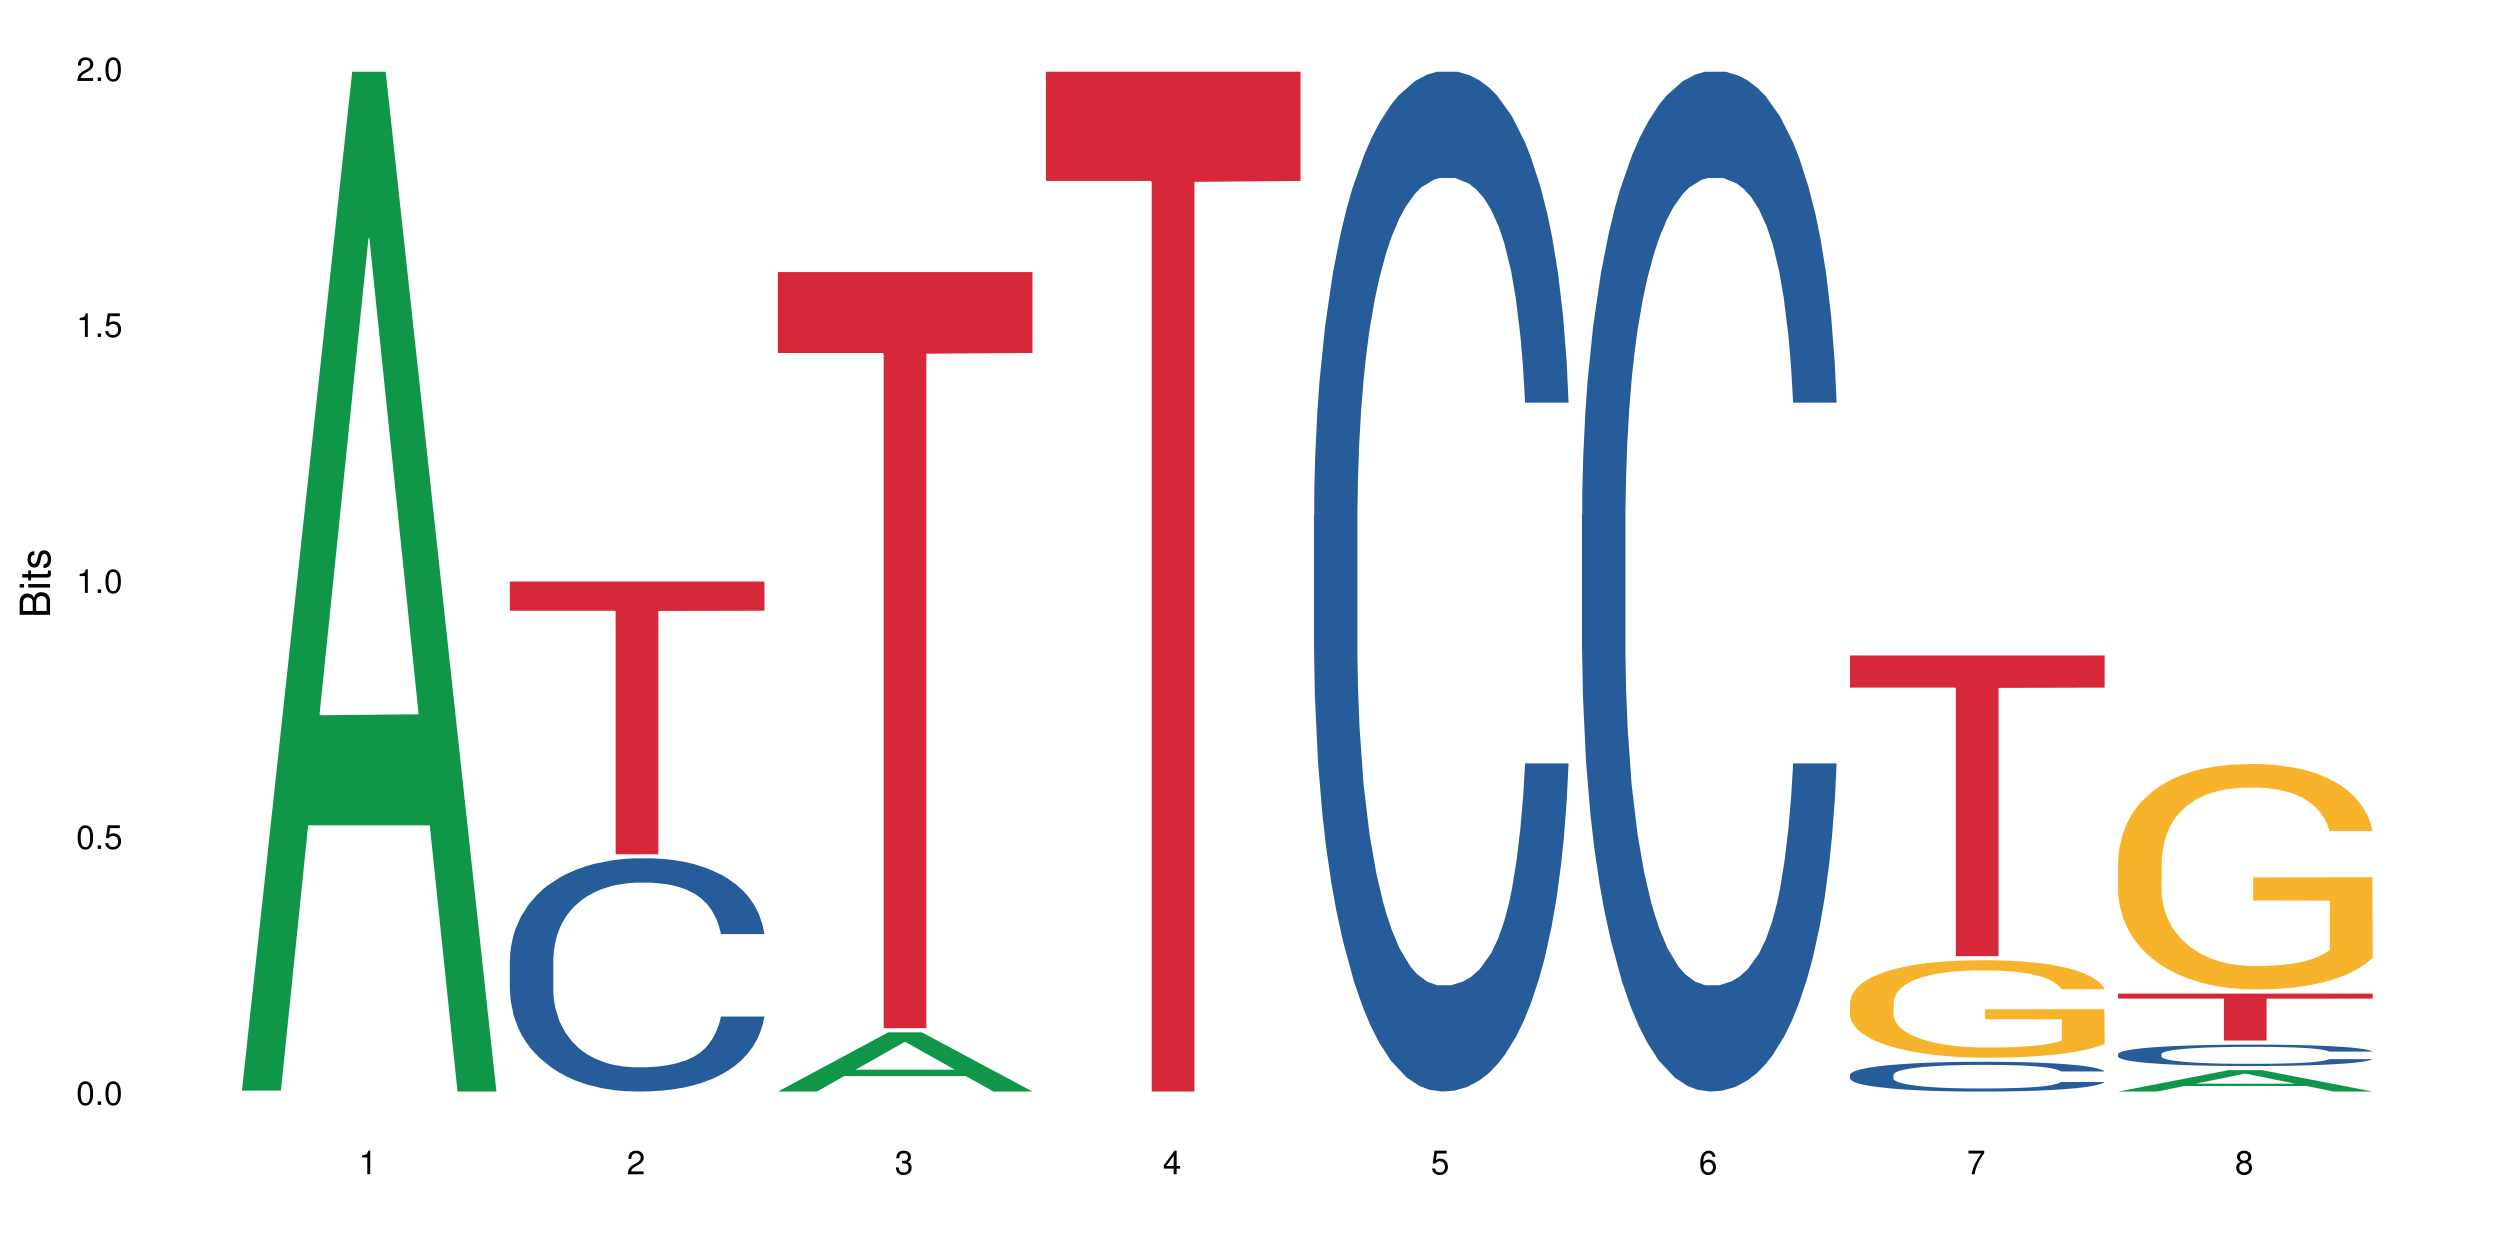 <?xml version="1.0" encoding="UTF-8"?>
<svg xmlns="http://www.w3.org/2000/svg" xmlns:xlink="http://www.w3.org/1999/xlink" width="720pt" height="360pt" viewBox="0 0 720 360" version="1.1">
<defs>
<g>
<symbol overflow="visible" id="glyph0-0">
<path style="stroke:none;" d=""/>
</symbol>
<symbol overflow="visible" id="glyph0-1">
<path style="stroke:none;" d="M 2.641 -6.797 C 2 -6.797 1.422 -6.531 1.078 -6.047 C 0.641 -5.453 0.406 -4.547 0.406 -3.297 C 0.406 -1 1.188 0.219 2.641 0.219 C 4.078 0.219 4.859 -1 4.859 -3.234 C 4.859 -4.562 4.656 -5.438 4.203 -6.047 C 3.844 -6.531 3.281 -6.797 2.641 -6.797 Z M 2.641 -6.047 C 3.547 -6.047 4 -5.125 4 -3.312 C 4 -1.375 3.562 -0.484 2.625 -0.484 C 1.734 -0.484 1.281 -1.422 1.281 -3.281 C 1.281 -5.141 1.734 -6.047 2.641 -6.047 Z M 2.641 -6.047 "/>
</symbol>
<symbol overflow="visible" id="glyph0-2">
<path style="stroke:none;" d="M 1.828 -1 L 0.828 -1 L 0.828 0 L 1.828 0 Z M 1.828 -1 "/>
</symbol>
<symbol overflow="visible" id="glyph0-3">
<path style="stroke:none;" d="M 4.562 -6.797 L 1.062 -6.797 L 0.547 -3.094 L 1.328 -3.094 C 1.719 -3.562 2.047 -3.734 2.578 -3.734 C 3.484 -3.734 4.062 -3.109 4.062 -2.094 C 4.062 -1.125 3.484 -0.531 2.578 -0.531 C 1.828 -0.531 1.375 -0.906 1.188 -1.672 L 0.328 -1.672 C 0.453 -1.109 0.547 -0.844 0.75 -0.594 C 1.125 -0.078 1.828 0.219 2.594 0.219 C 3.969 0.219 4.922 -0.781 4.922 -2.219 C 4.922 -3.562 4.031 -4.484 2.719 -4.484 C 2.25 -4.484 1.859 -4.359 1.469 -4.062 L 1.734 -5.969 L 4.562 -5.969 Z M 4.562 -6.797 "/>
</symbol>
<symbol overflow="visible" id="glyph0-4">
<path style="stroke:none;" d="M 2.484 -4.844 L 2.484 0 L 3.328 0 L 3.328 -6.797 L 2.766 -6.797 C 2.469 -5.75 2.281 -5.609 0.984 -5.453 L 0.984 -4.844 Z M 2.484 -4.844 "/>
</symbol>
<symbol overflow="visible" id="glyph0-5">
<path style="stroke:none;" d="M 4.859 -0.828 L 1.281 -0.828 C 1.359 -1.391 1.672 -1.75 2.5 -2.234 L 3.469 -2.75 C 4.406 -3.266 4.906 -3.969 4.906 -4.812 C 4.906 -5.375 4.672 -5.906 4.266 -6.266 C 3.859 -6.625 3.375 -6.797 2.719 -6.797 C 1.859 -6.797 1.219 -6.5 0.844 -5.922 C 0.609 -5.562 0.5 -5.125 0.484 -4.438 L 1.328 -4.438 C 1.359 -4.906 1.406 -5.188 1.531 -5.406 C 1.75 -5.812 2.188 -6.062 2.703 -6.062 C 3.469 -6.062 4.031 -5.516 4.031 -4.781 C 4.031 -4.25 3.719 -3.797 3.125 -3.438 L 2.234 -2.938 C 0.812 -2.141 0.406 -1.5 0.328 0 L 4.859 0 Z M 4.859 -0.828 "/>
</symbol>
<symbol overflow="visible" id="glyph0-6">
<path style="stroke:none;" d="M 2.125 -3.125 L 2.578 -3.125 C 3.516 -3.125 3.984 -2.703 3.984 -1.891 C 3.984 -1.031 3.469 -0.531 2.578 -0.531 C 1.656 -0.531 1.203 -0.984 1.156 -1.969 L 0.312 -1.969 C 0.344 -1.422 0.438 -1.078 0.609 -0.766 C 0.953 -0.109 1.625 0.219 2.547 0.219 C 3.953 0.219 4.859 -0.609 4.859 -1.906 C 4.859 -2.766 4.516 -3.25 3.703 -3.516 C 4.344 -3.766 4.656 -4.25 4.656 -4.938 C 4.656 -6.109 3.875 -6.797 2.578 -6.797 C 1.203 -6.797 0.484 -6.047 0.453 -4.609 L 1.297 -4.609 C 1.312 -5.016 1.344 -5.25 1.453 -5.453 C 1.641 -5.828 2.062 -6.062 2.594 -6.062 C 3.344 -6.062 3.797 -5.625 3.797 -4.906 C 3.797 -4.422 3.609 -4.141 3.25 -3.984 C 3.016 -3.891 2.719 -3.844 2.125 -3.844 Z M 2.125 -3.125 "/>
</symbol>
<symbol overflow="visible" id="glyph0-7">
<path style="stroke:none;" d="M 3.141 -1.625 L 3.141 0 L 3.984 0 L 3.984 -1.625 L 4.984 -1.625 L 4.984 -2.391 L 3.984 -2.391 L 3.984 -6.797 L 3.359 -6.797 L 0.266 -2.516 L 0.266 -1.625 Z M 3.141 -2.391 L 1 -2.391 L 3.141 -5.359 Z M 3.141 -2.391 "/>
</symbol>
<symbol overflow="visible" id="glyph0-8">
<path style="stroke:none;" d="M 4.781 -5.031 C 4.609 -6.141 3.891 -6.797 2.844 -6.797 C 2.094 -6.797 1.422 -6.438 1.031 -5.828 C 0.609 -5.172 0.406 -4.344 0.406 -3.094 C 0.406 -1.953 0.578 -1.234 0.984 -0.625 C 1.359 -0.078 1.953 0.219 2.703 0.219 C 3.984 0.219 4.922 -0.734 4.922 -2.078 C 4.922 -3.344 4.062 -4.234 2.844 -4.234 C 2.172 -4.234 1.641 -3.969 1.281 -3.469 C 1.281 -5.125 1.828 -6.047 2.797 -6.047 C 3.391 -6.047 3.797 -5.672 3.938 -5.031 Z M 2.734 -3.484 C 3.547 -3.484 4.062 -2.922 4.062 -2 C 4.062 -1.156 3.484 -0.531 2.703 -0.531 C 1.922 -0.531 1.328 -1.188 1.328 -2.047 C 1.328 -2.891 1.906 -3.484 2.734 -3.484 Z M 2.734 -3.484 "/>
</symbol>
<symbol overflow="visible" id="glyph0-9">
<path style="stroke:none;" d="M 4.984 -6.797 L 0.438 -6.797 L 0.438 -5.969 L 4.109 -5.969 C 2.5 -3.656 1.828 -2.234 1.328 0 L 2.219 0 C 2.594 -2.172 3.453 -4.047 4.984 -6.094 Z M 4.984 -6.797 "/>
</symbol>
<symbol overflow="visible" id="glyph0-10">
<path style="stroke:none;" d="M 3.75 -3.578 C 4.453 -4 4.688 -4.344 4.688 -4.984 C 4.688 -6.047 3.844 -6.797 2.641 -6.797 C 1.438 -6.797 0.594 -6.047 0.594 -4.984 C 0.594 -4.359 0.828 -4.016 1.516 -3.578 C 0.734 -3.203 0.359 -2.641 0.359 -1.891 C 0.359 -0.641 1.297 0.219 2.641 0.219 C 3.984 0.219 4.922 -0.641 4.922 -1.875 C 4.922 -2.641 4.531 -3.203 3.75 -3.578 Z M 2.641 -6.047 C 3.359 -6.047 3.812 -5.625 3.812 -4.969 C 3.812 -4.344 3.344 -3.922 2.641 -3.922 C 1.922 -3.922 1.453 -4.344 1.453 -4.984 C 1.453 -5.625 1.922 -6.047 2.641 -6.047 Z M 2.641 -3.203 C 3.484 -3.203 4.062 -2.672 4.062 -1.875 C 4.062 -1.062 3.484 -0.531 2.625 -0.531 C 1.797 -0.531 1.219 -1.078 1.219 -1.875 C 1.219 -2.672 1.797 -3.203 2.641 -3.203 Z M 2.641 -3.203 "/>
</symbol>
<symbol overflow="visible" id="glyph1-0">
<path style="stroke:none;" d=""/>
</symbol>
<symbol overflow="visible" id="glyph1-1">
<path style="stroke:none;" d="M 0 -0.953 L 0 -4.891 C 0 -5.719 -0.234 -6.344 -0.734 -6.797 C -1.188 -7.234 -1.812 -7.469 -2.5 -7.469 C -3.547 -7.469 -4.188 -7 -4.625 -5.875 C -4.984 -6.672 -5.641 -7.094 -6.531 -7.094 C -7.156 -7.094 -7.734 -6.859 -8.141 -6.391 C -8.562 -5.938 -8.75 -5.344 -8.75 -4.5 L -8.75 -0.953 Z M -4.984 -2.062 L -7.766 -2.062 L -7.766 -4.219 C -7.766 -4.844 -7.688 -5.203 -7.453 -5.5 C -7.219 -5.812 -6.859 -5.969 -6.375 -5.969 C -5.906 -5.969 -5.531 -5.812 -5.297 -5.5 C -5.062 -5.203 -4.984 -4.844 -4.984 -4.219 Z M -0.984 -2.062 L -4 -2.062 L -4 -4.781 C -4 -5.328 -3.859 -5.688 -3.578 -5.953 C -3.297 -6.219 -2.922 -6.359 -2.484 -6.359 C -2.062 -6.359 -1.688 -6.219 -1.406 -5.953 C -1.109 -5.688 -0.984 -5.328 -0.984 -4.781 Z M -0.984 -2.062 "/>
</symbol>
<symbol overflow="visible" id="glyph1-2">
<path style="stroke:none;" d="M -6.281 -1.797 L -6.281 -0.797 L 0 -0.797 L 0 -1.797 Z M -8.75 -1.797 L -8.75 -0.797 L -7.484 -0.797 L -7.484 -1.797 Z M -8.75 -1.797 "/>
</symbol>
<symbol overflow="visible" id="glyph1-3">
<path style="stroke:none;" d="M -6.281 -3.047 L -6.281 -2.016 L -8.016 -2.016 L -8.016 -1.016 L -6.281 -1.016 L -6.281 -0.172 L -5.469 -0.172 L -5.469 -1.016 L -0.719 -1.016 C -0.078 -1.016 0.281 -1.453 0.281 -2.234 C 0.281 -2.469 0.25 -2.719 0.188 -3.047 L -0.641 -3.047 C -0.609 -2.922 -0.594 -2.766 -0.594 -2.562 C -0.594 -2.141 -0.719 -2.016 -1.156 -2.016 L -5.469 -2.016 L -5.469 -3.047 Z M -6.281 -3.047 "/>
</symbol>
<symbol overflow="visible" id="glyph1-4">
<path style="stroke:none;" d="M -4.531 -5.25 C -5.766 -5.25 -6.469 -4.422 -6.469 -2.969 C -6.469 -1.516 -5.719 -0.562 -4.547 -0.562 C -3.562 -0.562 -3.094 -1.062 -2.734 -2.562 L -2.516 -3.484 C -2.344 -4.188 -2.094 -4.469 -1.625 -4.469 C -1.047 -4.469 -0.641 -3.875 -0.641 -3 C -0.641 -2.453 -0.797 -2 -1.062 -1.75 C -1.25 -1.594 -1.422 -1.531 -1.875 -1.469 L -1.875 -0.406 C -0.422 -0.453 0.281 -1.266 0.281 -2.922 C 0.281 -4.5 -0.5 -5.516 -1.719 -5.516 C -2.656 -5.516 -3.172 -4.984 -3.469 -3.734 L -3.703 -2.766 C -3.891 -1.953 -4.156 -1.609 -4.594 -1.609 C -5.172 -1.609 -5.547 -2.125 -5.547 -2.938 C -5.547 -3.75 -5.203 -4.172 -4.531 -4.203 Z M -4.531 -5.25 "/>
</symbol>
</g>
</defs>
<g id="surface8289">
<rect x="0" y="0" width="720" height="360" style="fill:rgb(100%,100%,100%);fill-opacity:1;stroke:none;"/>
<path style=" stroke:none;fill-rule:nonzero;fill:rgb(6.275%,58.824%,28.235%);fill-opacity:1;" d="M 69.629 314.094 L 69.707 313.82 L 101.441 20.664 L 111.078 20.664 L 142.965 314.371 L 131.762 314.371 L 123.77 237.703 L 88.746 237.703 L 80.91 314.094 L 69.629 314.094 L 92.117 205.988 L 120.559 205.711 L 106.375 68.648 L 106.219 68.375 L 106.062 69.199 L 92.039 205.711 L 92.117 205.988 Z M 69.629 314.094 "/>
<path style=" stroke:none;fill-rule:nonzero;fill:rgb(14.51%,36.078%,60%);fill-opacity:1;" d="M 146.824 276.43 L 146.914 276.371 L 146.914 274.895 L 147.184 272.562 L 147.809 269.617 L 148.434 267.59 L 150.043 263.969 L 152.281 260.469 L 154.605 257.77 L 156.305 256.172 L 157.824 254.945 L 161.312 252.672 L 163.551 251.508 L 165.965 250.461 L 168.914 249.418 L 171.062 248.805 L 175.891 247.824 L 179.469 247.395 L 182.242 247.207 L 188.234 247.207 L 191.812 247.453 L 194.406 247.762 L 197.266 248.254 L 199.68 248.805 L 203.883 250.156 L 207.641 251.875 L 209.34 252.855 L 212.023 254.758 L 214.078 256.602 L 215.512 258.199 L 217.121 260.469 L 218.551 263.23 L 219.625 266.363 L 220.16 269.004 L 207.641 269.004 L 207.016 266.547 L 206.301 264.645 L 204.957 262.125 L 203.617 260.348 L 201.738 258.566 L 200.039 257.398 L 197.715 256.234 L 195.656 255.496 L 193.512 254.945 L 191.453 254.574 L 187.52 254.207 L 182.957 254.207 L 181.258 254.328 L 177.77 254.82 L 175.891 255.25 L 173.207 256.109 L 171.332 256.91 L 169.094 258.137 L 167.574 259.18 L 165.695 260.777 L 164.355 262.188 L 162.836 264.215 L 161.941 265.75 L 161.137 267.469 L 160.418 269.492 L 159.883 271.641 L 159.523 273.914 L 159.348 276.125 L 159.348 285.641 L 159.523 287.848 L 159.973 290.43 L 161.137 294.172 L 162.836 297.426 L 164.801 300.004 L 166.68 301.848 L 167.754 302.707 L 169.184 303.688 L 171.418 304.918 L 174.641 306.145 L 176.516 306.637 L 179.379 307.125 L 182.332 307.371 L 186.266 307.371 L 189.754 307.125 L 192.078 306.82 L 194.492 306.328 L 197.805 305.285 L 199.859 304.301 L 201.648 303.137 L 202.988 301.969 L 203.883 300.988 L 205.227 299.086 L 206.301 296.996 L 207.105 294.848 L 207.641 292.762 L 220.16 292.762 L 219.625 295.215 L 218.82 297.609 L 218.016 299.391 L 216.762 301.539 L 215.332 303.441 L 213.273 305.59 L 211.574 307.004 L 209.34 308.539 L 207.281 309.703 L 205.047 310.75 L 201.738 311.977 L 199.59 312.59 L 197.266 313.145 L 194.492 313.633 L 191.004 314.062 L 187.25 314.309 L 183.762 314.371 L 180.004 314.246 L 177.234 314.004 L 173.566 313.449 L 169.004 312.344 L 165.695 311.18 L 163.102 310.012 L 160.867 308.785 L 158.363 307.125 L 155.145 304.426 L 153.176 302.34 L 151.832 300.617 L 150.312 298.227 L 149.238 296.074 L 147.988 292.637 L 147.094 288.281 L 146.824 284.902 Z M 146.824 276.43 "/>
<path style=" stroke:none;fill-rule:nonzero;fill:rgb(83.922%,15.686%,22.353%);fill-opacity:1;" d="M 146.824 167.477 L 220.16 167.477 L 220.16 175.887 L 189.598 175.957 L 189.598 246.027 L 177.301 246.027 L 177.301 176.031 L 177.121 175.887 L 146.824 175.887 Z M 146.824 167.477 "/>
<path style=" stroke:none;fill-rule:nonzero;fill:rgb(6.275%,58.824%,28.235%);fill-opacity:1;" d="M 224.02 314.355 L 224.098 314.34 L 255.832 297.305 L 265.469 297.305 L 297.355 314.371 L 286.152 314.371 L 278.16 309.914 L 243.141 309.914 L 235.305 314.355 L 224.02 314.355 L 246.508 308.074 L 274.949 308.059 L 260.77 300.094 L 260.609 300.078 L 260.453 300.125 L 246.43 308.059 L 246.508 308.074 Z M 224.02 314.355 "/>
<path style=" stroke:none;fill-rule:nonzero;fill:rgb(83.922%,15.686%,22.353%);fill-opacity:1;" d="M 224.02 78.348 L 297.355 78.348 L 297.355 101.66 L 266.793 101.863 L 266.793 296.125 L 254.496 296.125 L 254.496 102.07 L 254.316 101.66 L 224.02 101.66 Z M 224.02 78.348 "/>
<path style=" stroke:none;fill-rule:nonzero;fill:rgb(83.922%,15.686%,22.353%);fill-opacity:1;" d="M 301.219 20.664 L 374.555 20.664 L 374.555 52.102 L 343.988 52.379 L 343.988 314.371 L 331.691 314.371 L 331.691 52.652 L 331.516 52.102 L 301.219 52.102 Z M 301.219 20.664 "/>
<path style=" stroke:none;fill-rule:nonzero;fill:rgb(14.51%,36.078%,60%);fill-opacity:1;" d="M 378.414 148.457 L 378.504 148.188 L 378.504 141.742 L 378.77 131.543 L 379.398 118.656 L 380.023 109.797 L 381.633 93.957 L 383.867 78.652 L 386.195 66.84 L 387.895 59.859 L 389.414 54.492 L 392.902 44.559 L 395.137 39.457 L 397.551 34.891 L 400.504 30.328 L 402.648 27.645 L 407.48 23.348 L 411.055 21.469 L 413.828 20.664 L 419.82 20.664 L 423.398 21.738 L 425.992 23.078 L 428.855 25.227 L 431.27 27.645 L 435.473 33.551 L 439.227 41.066 L 440.926 45.363 L 443.609 53.684 L 445.668 61.738 L 447.098 68.719 L 448.707 78.652 L 450.141 90.734 L 451.211 104.426 L 451.75 115.969 L 439.227 115.969 L 438.602 105.23 L 437.887 96.91 L 436.547 85.902 L 435.203 78.117 L 433.324 70.332 L 431.625 65.23 L 429.301 60.129 L 427.246 56.906 L 425.098 54.492 L 423.039 52.879 L 419.105 51.27 L 414.543 51.27 L 412.844 51.805 L 409.355 53.953 L 407.48 55.832 L 404.797 59.59 L 402.918 63.082 L 400.684 68.449 L 399.16 73.016 L 397.285 79.996 L 395.941 86.172 L 394.422 95.031 L 393.527 101.742 L 392.723 109.258 L 392.008 118.117 L 391.469 127.516 L 391.113 137.449 L 390.934 147.113 L 390.934 188.727 L 391.113 198.391 L 391.559 209.668 L 392.723 226.043 L 394.422 240.273 L 396.391 251.547 L 398.266 259.602 L 399.34 263.359 L 400.773 267.656 L 403.008 273.027 L 406.227 278.395 L 408.105 280.543 L 410.969 282.691 L 413.918 283.766 L 417.855 283.766 L 421.34 282.691 L 423.668 281.348 L 426.082 279.199 L 429.391 274.637 L 431.449 270.34 L 433.234 265.242 L 434.578 260.141 L 435.473 255.844 L 436.812 247.52 L 437.887 238.395 L 438.691 228.996 L 439.227 219.867 L 451.75 219.867 L 451.211 230.609 L 450.406 241.078 L 449.602 248.863 L 448.352 258.262 L 446.918 266.582 L 444.863 275.98 L 443.164 282.152 L 440.926 288.867 L 438.871 293.969 L 436.637 298.531 L 433.324 303.898 L 431.18 306.586 L 428.855 309 L 426.082 311.148 L 422.594 313.027 L 418.836 314.102 L 415.348 314.371 L 411.594 313.832 L 408.82 312.762 L 405.152 310.344 L 400.594 305.512 L 397.285 300.41 L 394.691 295.309 L 392.453 289.941 L 389.949 282.691 L 386.73 270.879 L 384.762 261.75 L 383.422 254.234 L 381.902 243.762 L 380.828 234.367 L 379.574 219.332 L 378.68 200.27 L 378.414 185.504 Z M 378.414 148.457 "/>
<path style=" stroke:none;fill-rule:nonzero;fill:rgb(14.51%,36.078%,60%);fill-opacity:1;" d="M 455.609 148.457 L 455.699 148.188 L 455.699 141.742 L 455.965 131.543 L 456.594 118.656 L 457.219 109.797 L 458.828 93.957 L 461.066 78.652 L 463.391 66.84 L 465.09 59.859 L 466.609 54.492 L 470.098 44.559 L 472.332 39.457 L 474.746 34.891 L 477.699 30.328 L 479.848 27.645 L 484.676 23.348 L 488.254 21.469 L 491.023 20.664 L 497.016 20.664 L 500.594 21.738 L 503.188 23.078 L 506.051 25.227 L 508.465 27.645 L 512.668 33.551 L 516.426 41.066 L 518.125 45.363 L 520.805 53.684 L 522.863 61.738 L 524.293 68.719 L 525.906 78.652 L 527.336 90.734 L 528.41 104.426 L 528.945 115.969 L 516.426 115.969 L 515.797 105.23 L 515.082 96.91 L 513.742 85.902 L 512.398 78.117 L 510.523 70.332 L 508.824 65.23 L 506.496 60.129 L 504.441 56.906 L 502.293 54.492 L 500.238 52.879 L 496.301 51.27 L 491.742 51.27 L 490.043 51.805 L 486.555 53.953 L 484.676 55.832 L 481.992 59.59 L 480.113 63.082 L 477.879 68.449 L 476.359 73.016 L 474.48 79.996 L 473.137 86.172 L 471.617 95.031 L 470.723 101.742 L 469.918 109.258 L 469.203 118.117 L 468.668 127.516 L 468.309 137.449 L 468.129 147.113 L 468.129 188.727 L 468.309 198.391 L 468.758 209.668 L 469.918 226.043 L 471.617 240.273 L 473.586 251.547 L 475.465 259.602 L 476.535 263.359 L 477.969 267.656 L 480.203 273.027 L 483.422 278.395 L 485.301 280.543 L 488.164 282.691 L 491.113 283.766 L 495.051 283.766 L 498.539 282.691 L 500.863 281.348 L 503.277 279.199 L 506.586 274.637 L 508.645 270.34 L 510.434 265.242 L 511.773 260.141 L 512.668 255.844 L 514.008 247.52 L 515.082 238.395 L 515.887 228.996 L 516.426 219.867 L 528.945 219.867 L 528.41 230.609 L 527.605 241.078 L 526.797 248.863 L 525.547 258.262 L 524.117 266.582 L 522.059 275.98 L 520.359 282.152 L 518.125 288.867 L 516.066 293.969 L 513.832 298.531 L 510.523 303.898 L 508.375 306.586 L 506.051 309 L 503.277 311.148 L 499.789 313.027 L 496.035 314.102 L 492.547 314.371 L 488.789 313.832 L 486.016 312.762 L 482.352 310.344 L 477.789 305.512 L 474.48 300.41 L 471.887 295.309 L 469.648 289.941 L 467.145 282.691 L 463.926 270.879 L 461.957 261.75 L 460.617 254.234 L 459.098 243.762 L 458.023 234.367 L 456.773 219.332 L 455.879 200.27 L 455.609 185.504 Z M 455.609 148.457 "/>
<path style=" stroke:none;fill-rule:nonzero;fill:rgb(14.51%,36.078%,60%);fill-opacity:1;" d="M 532.805 309.527 L 532.895 309.52 L 532.895 309.332 L 533.164 309.035 L 533.789 308.656 L 534.414 308.398 L 536.023 307.938 L 538.262 307.488 L 540.586 307.145 L 542.285 306.941 L 543.805 306.785 L 547.293 306.496 L 549.527 306.348 L 551.945 306.211 L 554.895 306.078 L 557.043 306 L 561.871 305.875 L 565.449 305.82 L 568.223 305.797 L 574.215 305.797 L 577.789 305.828 L 580.383 305.867 L 583.246 305.93 L 585.66 306 L 589.863 306.172 L 593.621 306.395 L 595.32 306.52 L 598.004 306.762 L 600.059 306.996 L 601.492 307.199 L 603.102 307.488 L 604.531 307.844 L 605.605 308.242 L 606.141 308.578 L 593.621 308.578 L 592.996 308.266 L 592.277 308.023 L 590.938 307.703 L 589.598 307.473 L 587.719 307.246 L 586.02 307.098 L 583.691 306.949 L 581.637 306.855 L 579.488 306.785 L 577.434 306.738 L 573.496 306.691 L 568.938 306.691 L 567.238 306.707 L 563.75 306.77 L 561.871 306.824 L 559.188 306.934 L 557.309 307.035 L 555.074 307.191 L 553.555 307.324 L 551.676 307.531 L 550.336 307.711 L 548.812 307.969 L 547.918 308.164 L 547.113 308.383 L 546.398 308.641 L 545.863 308.918 L 545.504 309.207 L 545.324 309.488 L 545.324 310.703 L 545.504 310.984 L 545.953 311.312 L 547.113 311.793 L 548.812 312.207 L 550.781 312.535 L 552.66 312.773 L 553.734 312.883 L 555.164 313.008 L 557.398 313.164 L 560.617 313.32 L 562.496 313.383 L 565.359 313.445 L 568.309 313.477 L 572.246 313.477 L 575.734 313.445 L 578.059 313.406 L 580.473 313.344 L 583.781 313.211 L 585.84 313.086 L 587.629 312.938 L 588.969 312.789 L 589.863 312.664 L 591.207 312.418 L 592.277 312.152 L 593.082 311.879 L 593.621 311.613 L 606.141 311.613 L 605.605 311.926 L 604.801 312.23 L 603.996 312.457 L 602.742 312.734 L 601.312 312.977 L 599.254 313.25 L 597.555 313.43 L 595.32 313.625 L 593.262 313.773 L 591.027 313.91 L 587.719 314.066 L 585.57 314.145 L 583.246 314.215 L 580.473 314.277 L 576.984 314.332 L 573.23 314.363 L 569.742 314.371 L 565.984 314.355 L 563.211 314.324 L 559.547 314.254 L 554.984 314.113 L 551.676 313.965 L 549.082 313.812 L 546.848 313.656 L 544.344 313.445 L 541.121 313.102 L 539.156 312.836 L 537.812 312.617 L 536.293 312.309 L 535.219 312.035 L 533.969 311.598 L 533.074 311.039 L 532.805 310.609 Z M 532.805 309.527 "/>
<path style=" stroke:none;fill-rule:nonzero;fill:rgb(96.863%,70.196%,16.863%);fill-opacity:1;" d="M 532.805 288.566 L 532.895 288.539 L 532.895 288.027 L 533.254 286.875 L 534.145 285.285 L 535.309 283.977 L 536.562 282.949 L 537.367 282.41 L 538.707 281.641 L 539.871 281.078 L 542.82 279.926 L 546.578 278.848 L 548.637 278.387 L 550.961 277.949 L 554.27 277.461 L 555.789 277.285 L 560.441 276.871 L 565.715 276.617 L 571.531 276.539 L 574.215 276.566 L 577.879 276.668 L 582.887 276.949 L 585.75 277.207 L 587.984 277.461 L 590.312 277.797 L 593.172 278.309 L 595.855 278.926 L 598.004 279.539 L 600.148 280.309 L 601.938 281.129 L 603.457 282.027 L 604.801 283.105 L 605.605 284 L 606.141 284.898 L 593.711 284.898 L 592.996 284 L 592.188 283.309 L 590.848 282.465 L 589.508 281.848 L 588.164 281.359 L 585.66 280.695 L 583.516 280.285 L 580.832 279.926 L 578.238 279.695 L 575.285 279.539 L 573.496 279.488 L 568.758 279.488 L 564.465 279.668 L 561.961 279.875 L 560.172 280.078 L 557.668 280.461 L 556.148 280.77 L 555.254 280.977 L 552.57 281.77 L 550.781 282.488 L 549.797 282.977 L 548.547 283.746 L 547.652 284.438 L 546.668 285.465 L 546.129 286.23 L 545.414 287.977 L 545.324 292.59 L 545.594 293.566 L 546.129 294.617 L 546.848 295.539 L 547.918 296.516 L 548.992 297.258 L 550.871 298.258 L 552.48 298.926 L 553.734 299.359 L 556.148 300.055 L 557.133 300.285 L 559.457 300.746 L 561.871 301.105 L 564.824 301.414 L 567.059 301.566 L 570.637 301.695 L 575.195 301.695 L 580.562 301.539 L 583.961 301.336 L 586.285 301.129 L 587.809 300.949 L 589.684 300.668 L 591.027 300.414 L 592.277 300.129 L 593.801 299.695 L 593.801 293.566 L 571.707 293.539 L 571.707 290.668 L 606.051 290.645 L 606.141 300.668 L 604.262 301.363 L 601.938 302.027 L 599.703 302.539 L 597.375 302.977 L 594.066 303.465 L 591.383 303.773 L 587.27 304.129 L 583.516 304.363 L 579.578 304.516 L 576.09 304.594 L 571.977 304.617 L 568.309 304.566 L 564.375 304.414 L 561.246 304.207 L 558.383 303.953 L 555.52 303.617 L 551.945 303.078 L 549.617 302.645 L 547.203 302.105 L 544.789 301.465 L 542.645 300.773 L 541.211 300.234 L 539.781 299.617 L 538.262 298.848 L 536.828 297.977 L 535.758 297.184 L 534.773 296.285 L 534.059 295.438 L 533.34 294.285 L 532.984 293.359 L 532.805 292.566 Z M 532.805 288.566 "/>
<path style=" stroke:none;fill-rule:nonzero;fill:rgb(83.922%,15.686%,22.353%);fill-opacity:1;" d="M 532.805 188.766 L 606.141 188.766 L 606.141 198.035 L 575.578 198.117 L 575.578 275.359 L 563.281 275.359 L 563.281 198.199 L 563.102 198.035 L 532.805 198.035 Z M 532.805 188.766 "/>
<path style=" stroke:none;fill-rule:nonzero;fill:rgb(6.275%,58.824%,28.235%);fill-opacity:1;" d="M 610 314.363 L 610.078 314.359 L 641.812 308.199 L 651.449 308.199 L 683.336 314.371 L 672.133 314.371 L 664.141 312.762 L 629.117 312.762 L 621.285 314.363 L 610 314.363 L 632.488 312.094 L 660.93 312.09 L 646.746 309.211 L 646.59 309.203 L 646.434 309.219 L 632.41 312.09 L 632.488 312.094 Z M 610 314.363 "/>
<path style=" stroke:none;fill-rule:nonzero;fill:rgb(14.51%,36.078%,60%);fill-opacity:1;" d="M 610 303.535 L 610.09 303.531 L 610.09 303.395 L 610.359 303.18 L 610.984 302.91 L 611.609 302.723 L 613.219 302.391 L 615.457 302.07 L 617.781 301.82 L 619.48 301.676 L 621 301.562 L 624.488 301.355 L 626.727 301.246 L 629.141 301.152 L 632.09 301.055 L 634.238 301 L 639.066 300.91 L 642.645 300.867 L 645.418 300.852 L 651.41 300.852 L 654.988 300.875 L 657.578 300.902 L 660.441 300.949 L 662.855 301 L 667.059 301.121 L 670.816 301.281 L 672.516 301.371 L 675.199 301.547 L 677.254 301.715 L 678.688 301.863 L 680.297 302.07 L 681.727 302.324 L 682.801 302.613 L 683.336 302.855 L 670.816 302.855 L 670.191 302.629 L 669.477 302.453 L 668.133 302.223 L 666.793 302.059 L 664.914 301.895 L 663.215 301.789 L 660.891 301.68 L 658.832 301.613 L 656.688 301.562 L 654.629 301.527 L 650.695 301.496 L 646.133 301.496 L 644.434 301.508 L 640.945 301.551 L 639.066 301.59 L 636.383 301.668 L 634.508 301.742 L 632.27 301.855 L 630.75 301.953 L 628.871 302.098 L 627.531 302.227 L 626.008 302.414 L 625.117 302.555 L 624.309 302.715 L 623.594 302.898 L 623.059 303.098 L 622.699 303.305 L 622.523 303.508 L 622.523 304.383 L 622.699 304.586 L 623.148 304.82 L 624.309 305.168 L 626.008 305.465 L 627.977 305.703 L 629.855 305.871 L 630.93 305.949 L 632.359 306.039 L 634.594 306.152 L 637.816 306.266 L 639.691 306.312 L 642.555 306.355 L 645.508 306.379 L 649.441 306.379 L 652.93 306.355 L 655.254 306.328 L 657.668 306.281 L 660.977 306.188 L 663.035 306.098 L 664.824 305.988 L 666.164 305.883 L 667.059 305.793 L 668.402 305.617 L 669.477 305.426 L 670.281 305.227 L 670.816 305.035 L 683.336 305.035 L 682.801 305.262 L 681.996 305.48 L 681.191 305.645 L 679.938 305.844 L 678.508 306.02 L 676.449 306.215 L 674.75 306.344 L 672.516 306.484 L 670.457 306.594 L 668.223 306.688 L 664.914 306.801 L 662.766 306.859 L 660.441 306.91 L 657.668 306.953 L 654.18 306.992 L 650.426 307.016 L 646.938 307.023 L 643.18 307.012 L 640.41 306.988 L 636.742 306.938 L 632.18 306.836 L 628.871 306.727 L 626.277 306.621 L 624.043 306.508 L 621.539 306.355 L 618.316 306.109 L 616.352 305.918 L 615.008 305.758 L 613.488 305.539 L 612.414 305.34 L 611.164 305.023 L 610.27 304.625 L 610 304.316 Z M 610 303.535 "/>
<path style=" stroke:none;fill-rule:nonzero;fill:rgb(96.863%,70.196%,16.863%);fill-opacity:1;" d="M 610 247.836 L 610.09 247.777 L 610.09 246.59 L 610.449 243.918 L 611.344 240.242 L 612.504 237.215 L 613.758 234.844 L 614.562 233.598 L 615.902 231.816 L 617.066 230.512 L 620.016 227.844 L 623.773 225.352 L 625.832 224.281 L 628.156 223.273 L 631.465 222.148 L 632.984 221.73 L 637.637 220.781 L 642.914 220.188 L 648.727 220.012 L 651.41 220.07 L 655.074 220.309 L 660.086 220.961 L 662.945 221.555 L 665.184 222.148 L 667.508 222.918 L 670.367 224.105 L 673.051 225.527 L 675.199 226.953 L 677.344 228.73 L 679.133 230.629 L 680.652 232.707 L 681.996 235.199 L 682.801 237.273 L 683.336 239.352 L 670.906 239.352 L 670.191 237.273 L 669.387 235.672 L 668.043 233.715 L 666.703 232.293 L 665.359 231.164 L 662.855 229.621 L 660.711 228.672 L 658.027 227.844 L 655.434 227.309 L 652.48 226.953 L 650.695 226.832 L 645.953 226.832 L 641.66 227.25 L 639.156 227.723 L 637.367 228.199 L 634.863 229.09 L 633.344 229.801 L 632.449 230.273 L 629.766 232.113 L 627.977 233.773 L 626.992 234.902 L 625.742 236.684 L 624.848 238.285 L 623.863 240.656 L 623.328 242.438 L 622.609 246.473 L 622.523 257.148 L 622.789 259.402 L 623.328 261.836 L 624.043 263.973 L 625.117 266.227 L 626.188 267.945 L 628.066 270.262 L 629.676 271.805 L 630.93 272.812 L 633.344 274.414 L 634.328 274.949 L 636.652 276.016 L 639.066 276.848 L 642.02 277.559 L 644.254 277.914 L 647.832 278.211 L 652.395 278.211 L 657.758 277.855 L 661.156 277.379 L 663.484 276.906 L 665.004 276.492 L 666.883 275.836 L 668.223 275.246 L 669.477 274.594 L 670.996 273.582 L 670.996 259.402 L 648.906 259.344 L 648.906 252.699 L 683.246 252.641 L 683.336 275.836 L 681.457 277.441 L 679.133 278.98 L 676.898 280.168 L 674.574 281.176 L 671.262 282.305 L 668.582 283.016 L 664.465 283.848 L 660.711 284.379 L 656.773 284.738 L 653.285 284.914 L 649.172 284.973 L 645.508 284.855 L 641.57 284.5 L 638.441 284.023 L 635.578 283.43 L 632.719 282.66 L 629.141 281.414 L 626.816 280.406 L 624.398 279.16 L 621.984 277.676 L 619.84 276.074 L 618.406 274.828 L 616.977 273.406 L 615.457 271.625 L 614.027 269.609 L 612.953 267.77 L 611.969 265.691 L 611.254 263.734 L 610.539 261.066 L 610.18 258.93 L 610 257.09 Z M 610 247.836 "/>
<path style=" stroke:none;fill-rule:nonzero;fill:rgb(83.922%,15.686%,22.353%);fill-opacity:1;" d="M 610 286.152 L 683.336 286.152 L 683.336 287.602 L 652.773 287.613 L 652.773 299.672 L 640.477 299.672 L 640.477 287.625 L 640.297 287.602 L 610 287.602 Z M 610 286.152 "/>
<g style="fill:rgb(0%,0%,0%);fill-opacity:1;">
  <use xlink:href="#glyph0-1" x="21.957" y="318.198"/>
  <use xlink:href="#glyph0-2" x="27.291" y="318.198"/>
  <use xlink:href="#glyph0-1" x="29.958" y="318.198"/>
</g>
<g style="fill:rgb(0%,0%,0%);fill-opacity:1;">
  <use xlink:href="#glyph0-1" x="21.957" y="244.476"/>
  <use xlink:href="#glyph0-2" x="27.291" y="244.476"/>
  <use xlink:href="#glyph0-3" x="29.958" y="244.476"/>
</g>
<g style="fill:rgb(0%,0%,0%);fill-opacity:1;">
  <use xlink:href="#glyph0-4" x="21.957" y="170.753"/>
  <use xlink:href="#glyph0-2" x="27.291" y="170.753"/>
  <use xlink:href="#glyph0-1" x="29.958" y="170.753"/>
</g>
<g style="fill:rgb(0%,0%,0%);fill-opacity:1;">
  <use xlink:href="#glyph0-4" x="21.957" y="97.034"/>
  <use xlink:href="#glyph0-2" x="27.291" y="97.034"/>
  <use xlink:href="#glyph0-3" x="29.958" y="97.034"/>
</g>
<g style="fill:rgb(0%,0%,0%);fill-opacity:1;">
  <use xlink:href="#glyph0-5" x="21.957" y="23.312"/>
  <use xlink:href="#glyph0-2" x="27.291" y="23.312"/>
  <use xlink:href="#glyph0-1" x="29.958" y="23.312"/>
</g>
<g style="fill:rgb(0%,0%,0%);fill-opacity:1;">
  <use xlink:href="#glyph0-4" x="103.297" y="338.19"/>
</g>
<g style="fill:rgb(0%,0%,0%);fill-opacity:1;">
  <use xlink:href="#glyph0-5" x="180.492" y="338.19"/>
</g>
<g style="fill:rgb(0%,0%,0%);fill-opacity:1;">
  <use xlink:href="#glyph0-6" x="257.688" y="338.19"/>
</g>
<g style="fill:rgb(0%,0%,0%);fill-opacity:1;">
  <use xlink:href="#glyph0-7" x="334.887" y="338.19"/>
</g>
<g style="fill:rgb(0%,0%,0%);fill-opacity:1;">
  <use xlink:href="#glyph0-3" x="412.082" y="338.19"/>
</g>
<g style="fill:rgb(0%,0%,0%);fill-opacity:1;">
  <use xlink:href="#glyph0-8" x="489.277" y="338.19"/>
</g>
<g style="fill:rgb(0%,0%,0%);fill-opacity:1;">
  <use xlink:href="#glyph0-9" x="566.473" y="338.19"/>
</g>
<g style="fill:rgb(0%,0%,0%);fill-opacity:1;">
  <use xlink:href="#glyph0-10" x="643.668" y="338.19"/>
</g>
<g style="fill:rgb(0%,0%,0%);fill-opacity:1;">
  <use xlink:href="#glyph1-1" x="14.412" y="178.016"/>
  <use xlink:href="#glyph1-2" x="14.412" y="170.012"/>
  <use xlink:href="#glyph1-3" x="14.412" y="167.348"/>
  <use xlink:href="#glyph1-4" x="14.412" y="164.012"/>
</g>
</g>
</svg>
